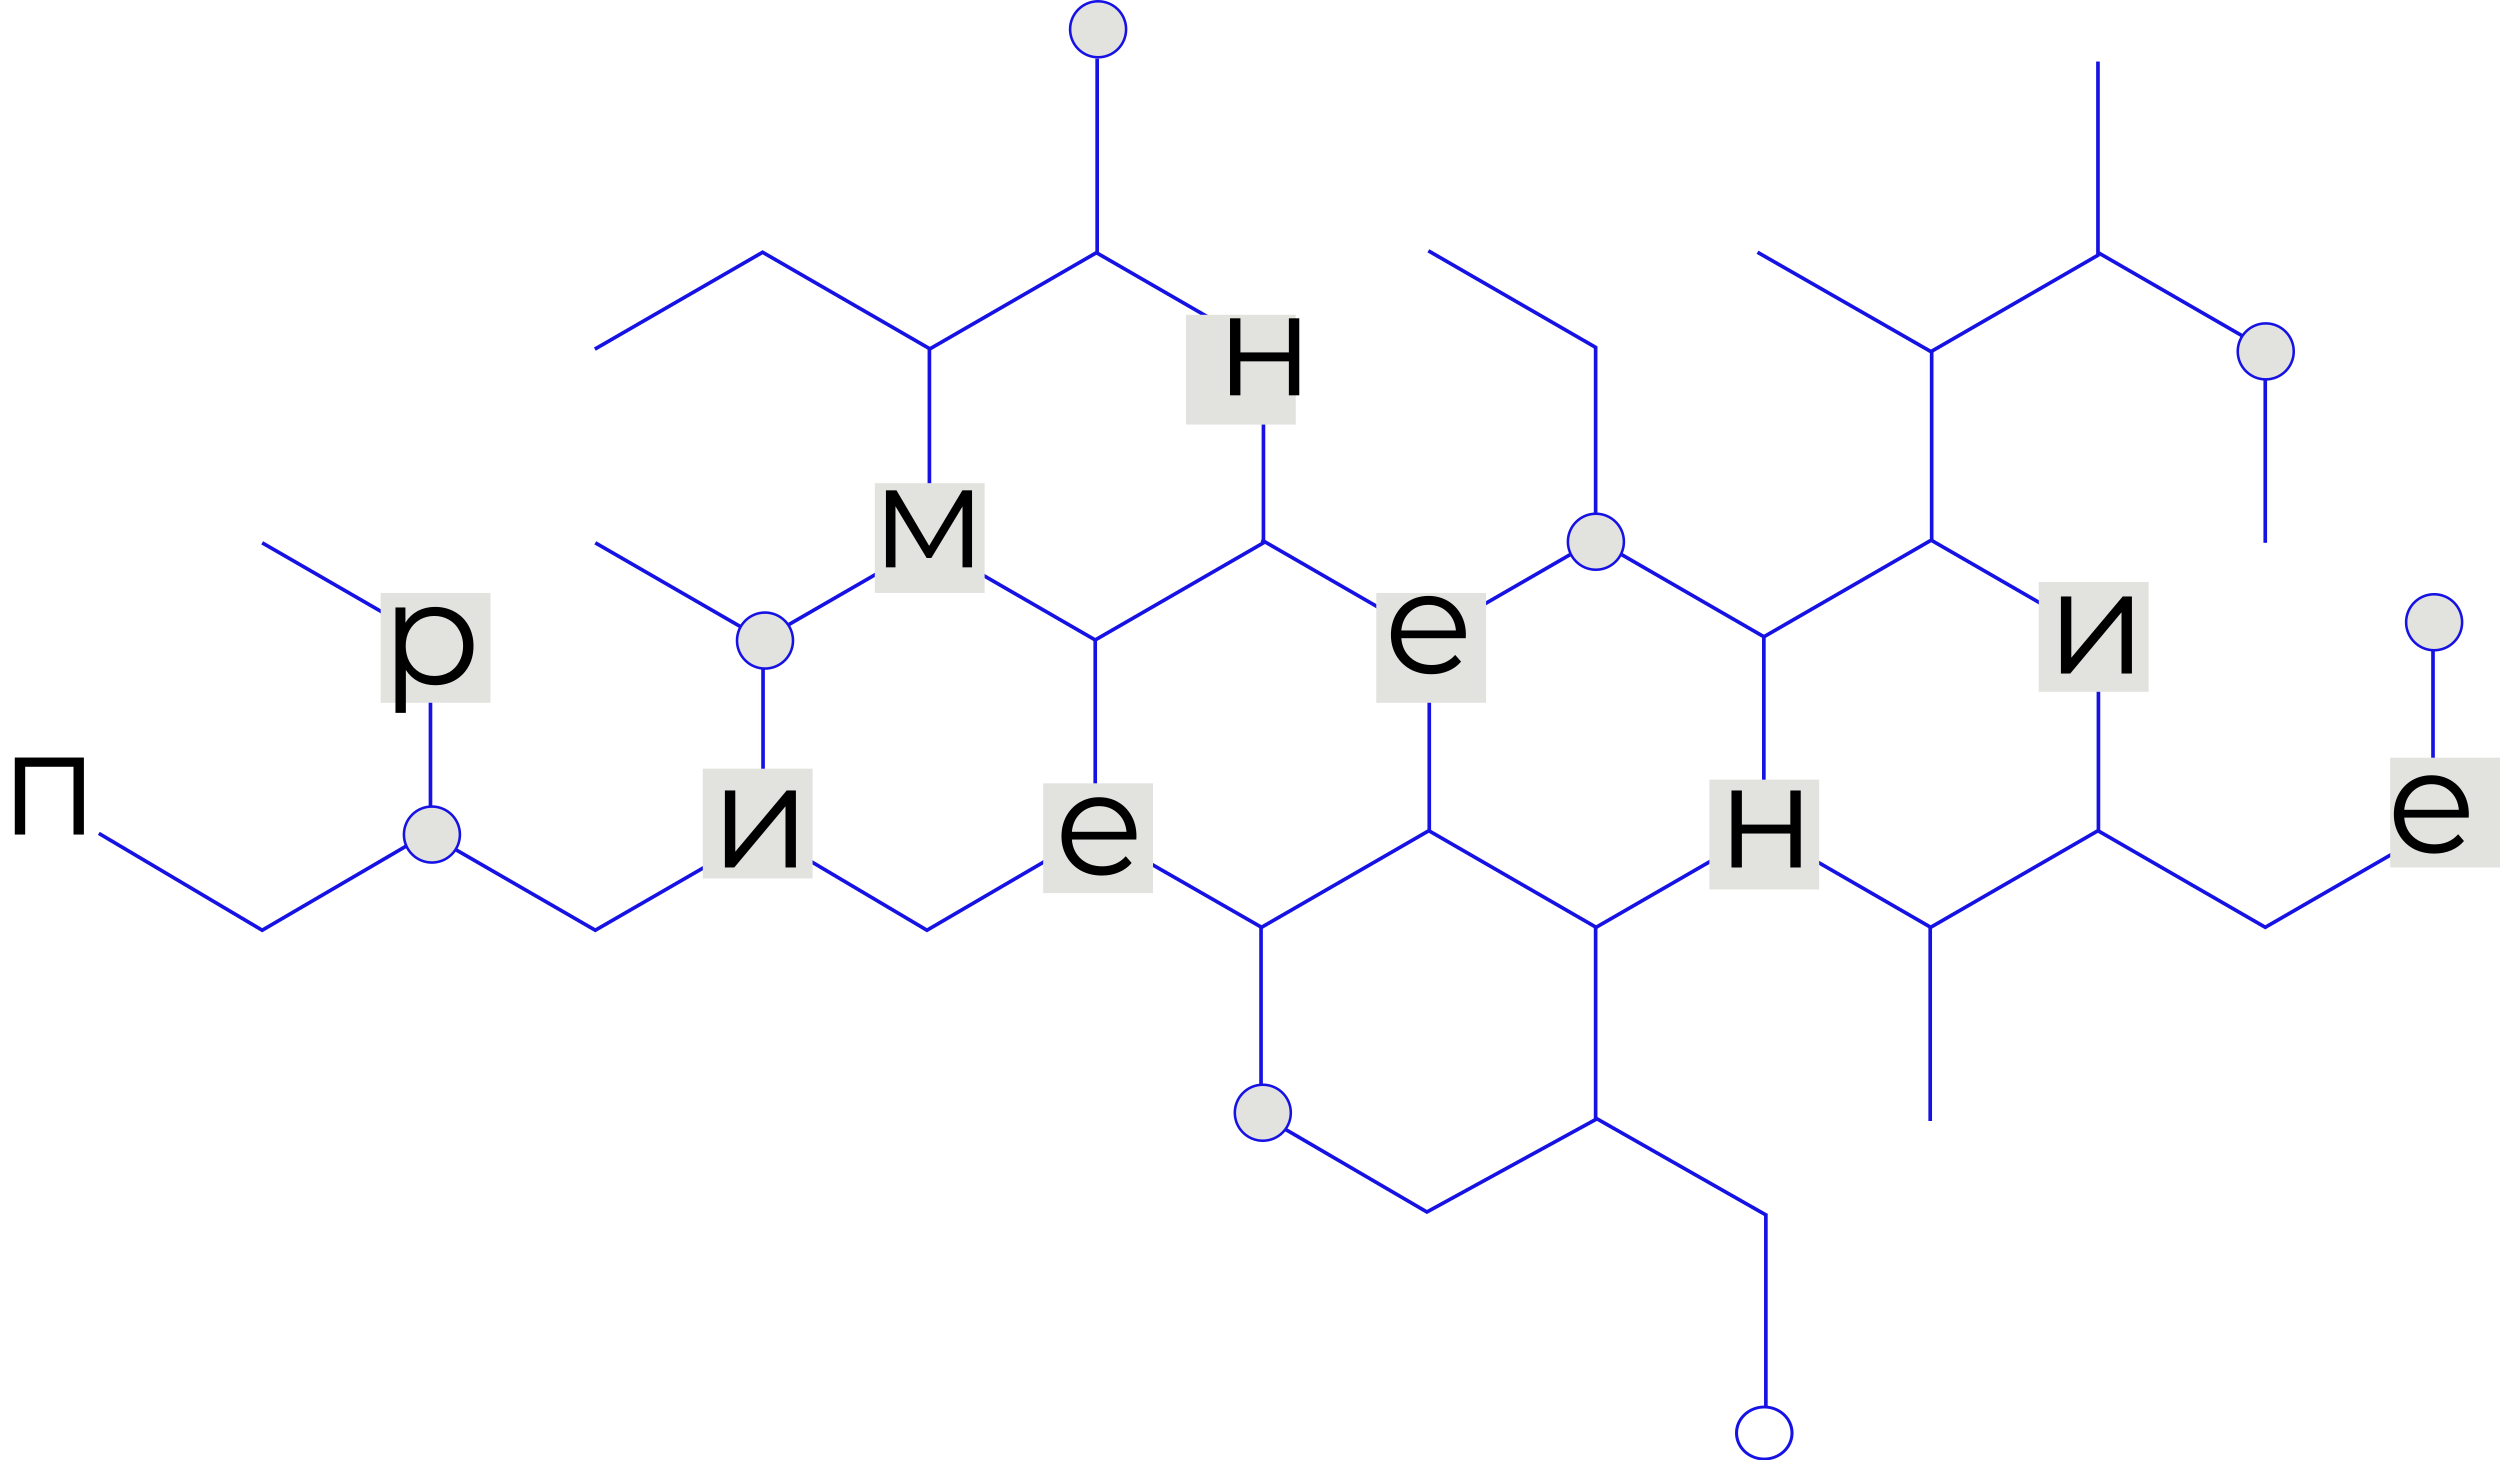 <svg width="683" height="399" viewBox="0 0 683 399" fill="none" xmlns="http://www.w3.org/2000/svg">
<path d="M162.633 148.3L208.463 174.76V227.68L162.633 254.14L116.803 227.68" stroke="#1612E3"/>
<path d="M254.167 95.38L208.337 68.92L162.507 95.38M254.167 148.3L208.337 174.76" stroke="#1612E3"/>
<path d="M253.239 148.3L299.069 174.76M299.217 227.279L253.239 254.14L208.611 227.68" stroke="#1612E3"/>
<path d="M71.627 148.3L117.457 174.76M117.605 227.279L71.627 254.14L27 227.68" stroke="#1612E3"/>
<path d="M299.744 16V68.92L253.914 95.38" stroke="#1612E3"/>
<path d="M299.343 68.92L345.173 95.38V148.3L299.343 174.76M253.914 148.701V95.38" stroke="#1612E3"/>
<path d="M344.646 147.498L390.476 173.958V226.878L344.646 253.338L299.217 227.279V174.359" stroke="#1612E3"/>
<path d="M436.053 147.498L481.883 173.958V226.878L436.053 253.338L390.223 226.878" stroke="#1612E3"/>
<path d="M390.223 68.519L436.053 94.979M435.926 147.498L390.096 173.958" stroke="#1612E3"/>
<path d="M435.926 252.937V305.856L389.822 331.114L344.519 304.654V253.337" stroke="#1612E3"/>
<path d="M480.153 68.92L527.734 96.182V147.498L481.904 173.958M435.926 147.498V94.578" stroke="#1612E3"/>
<path d="M527.46 147.498L573.29 173.958V226.878L527.46 253.338L481.63 226.878" stroke="#1612E3"/>
<path d="M527.333 253.337V306.257M482.432 331.915L435.926 305.455" stroke="#1612E3"/>
<path d="M573.163 16.802V69.722L527.333 96.182" stroke="#1612E3"/>
<path d="M573.037 68.92L618.867 95.38V148.3" stroke="#1612E3"/>
<path d="M664.697 173.958V226.878L618.867 253.338L573.037 226.878" stroke="#1612E3"/>
<path d="M482.432 384.435V331.515" stroke="#1612E3"/>
<path d="M117.605 226.878V173.958" stroke="#1612E3"/>
<rect x="104" y="162" width="30" height="30" fill="#E2E2DF"/>
<rect x="324" y="86" width="30" height="30" fill="#E2E2DF"/>
<rect x="376" y="162" width="30" height="30" fill="#E2E2DF"/>
<rect x="285" y="214" width="30" height="30" fill="#E2E2DF"/>
<rect x="239" y="132" width="30" height="30" fill="#E2E2DF"/>
<rect x="192" y="210" width="30" height="30" fill="#E2E2DF"/>
<path d="M22.92 206.96V228H20.08V209.48H6.88V228H4.04V206.96H22.92Z" fill="black"/>
<path d="M118.88 165.8C120.853 165.8 122.64 166.253 124.24 167.16C125.84 168.04 127.093 169.293 128 170.92C128.907 172.547 129.36 174.4 129.36 176.48C129.36 178.587 128.907 180.453 128 182.08C127.093 183.707 125.84 184.973 124.24 185.88C122.667 186.76 120.88 187.2 118.88 187.2C117.173 187.2 115.627 186.853 114.24 186.16C112.88 185.44 111.76 184.4 110.88 183.04V194.76H108.04V165.96H110.76V170.12C111.613 168.733 112.733 167.667 114.12 166.92C115.533 166.173 117.12 165.8 118.88 165.8ZM118.68 184.68C120.147 184.68 121.48 184.347 122.68 183.68C123.88 182.987 124.813 182.013 125.48 180.76C126.173 179.507 126.52 178.08 126.52 176.48C126.52 174.88 126.173 173.467 125.48 172.24C124.813 170.987 123.88 170.013 122.68 169.32C121.48 168.627 120.147 168.28 118.68 168.28C117.187 168.28 115.84 168.627 114.64 169.32C113.467 170.013 112.533 170.987 111.84 172.24C111.173 173.467 110.84 174.88 110.84 176.48C110.84 178.08 111.173 179.507 111.84 180.76C112.533 182.013 113.467 182.987 114.64 183.68C115.84 184.347 117.187 184.68 118.68 184.68Z" fill="black"/>
<path d="M198.04 215.96H200.88V232.68L214.92 215.96H217.44V237H214.6V220.28L200.6 237H198.04V215.96Z" fill="black"/>
<path d="M265.56 133.96V155H262.96V138.36L254.44 152.44H253.16L244.64 138.32V155H242.04V133.96H244.92L253.84 149.12L262.92 133.96H265.56Z" fill="black"/>
<path d="M310.44 229.36H292.84C293 231.547 293.84 233.32 295.36 234.68C296.88 236.013 298.8 236.68 301.12 236.68C302.427 236.68 303.627 236.453 304.72 236C305.813 235.52 306.76 234.827 307.56 233.92L309.16 235.76C308.227 236.88 307.053 237.733 305.64 238.32C304.253 238.907 302.72 239.2 301.04 239.2C298.88 239.2 296.96 238.747 295.28 237.84C293.627 236.907 292.333 235.627 291.4 234C290.467 232.373 290 230.533 290 228.48C290 226.427 290.44 224.587 291.32 222.96C292.227 221.333 293.453 220.067 295 219.16C296.573 218.253 298.333 217.8 300.28 217.8C302.227 217.8 303.973 218.253 305.52 219.16C307.067 220.067 308.28 221.333 309.16 222.96C310.04 224.56 310.48 226.4 310.48 228.48L310.44 229.36ZM300.28 220.24C298.253 220.24 296.547 220.893 295.16 222.2C293.8 223.48 293.027 225.16 292.84 227.24H307.76C307.573 225.16 306.787 223.48 305.4 222.2C304.04 220.893 302.333 220.24 300.28 220.24Z" fill="black"/>
<path d="M400.44 174.36H382.84C383 176.547 383.84 178.32 385.36 179.68C386.88 181.013 388.8 181.68 391.12 181.68C392.427 181.68 393.627 181.453 394.72 181C395.813 180.52 396.76 179.827 397.56 178.92L399.16 180.76C398.227 181.88 397.053 182.733 395.64 183.32C394.253 183.907 392.72 184.2 391.04 184.2C388.88 184.2 386.96 183.747 385.28 182.84C383.627 181.907 382.333 180.627 381.4 179C380.467 177.373 380 175.533 380 173.48C380 171.427 380.44 169.587 381.32 167.96C382.227 166.333 383.453 165.067 385 164.16C386.573 163.253 388.333 162.8 390.28 162.8C392.227 162.8 393.973 163.253 395.52 164.16C397.067 165.067 398.28 166.333 399.16 167.96C400.04 169.56 400.48 171.4 400.48 173.48L400.44 174.36ZM390.28 165.24C388.253 165.24 386.547 165.893 385.16 167.2C383.8 168.48 383.027 170.16 382.84 172.24H397.76C397.573 170.16 396.787 168.48 395.4 167.2C394.04 165.893 392.333 165.24 390.28 165.24Z" fill="black"/>
<path d="M336.04 86.96H338.88V96.28H352.12V86.96H354.96V108H352.12V98.72H338.88V108H336.04V86.96Z" fill="black"/>
<rect x="467" y="213" width="30" height="30" fill="#E2E2DF"/>
<path d="M473.04 215.96H475.88V225.28H489.12V215.96H491.96V237H489.12V227.72H475.88V237H473.04V215.96Z" fill="black"/>
<rect x="557" y="159" width="30" height="30" fill="#E2E2DF"/>
<path d="M563.04 162.96H565.88V179.68L579.92 162.96H582.44V184H579.6V167.28L565.6 184H563.04V162.96Z" fill="black"/>
<rect x="653" y="207" width="30" height="30" fill="#E2E2DF"/>
<path d="M674.44 223.36H656.84C657 225.547 657.84 227.32 659.36 228.68C660.88 230.013 662.8 230.68 665.12 230.68C666.427 230.68 667.627 230.453 668.72 230C669.813 229.52 670.76 228.827 671.56 227.92L673.16 229.76C672.227 230.88 671.053 231.733 669.64 232.32C668.253 232.907 666.72 233.2 665.04 233.2C662.88 233.2 660.96 232.747 659.28 231.84C657.627 230.907 656.333 229.627 655.4 228C654.467 226.373 654 224.533 654 222.48C654 220.427 654.44 218.587 655.32 216.96C656.227 215.333 657.453 214.067 659 213.16C660.573 212.253 662.333 211.8 664.28 211.8C666.227 211.8 667.973 212.253 669.52 213.16C671.067 214.067 672.28 215.333 673.16 216.96C674.04 218.56 674.48 220.4 674.48 222.48L674.44 223.36ZM664.28 214.24C662.253 214.24 660.547 214.893 659.16 216.2C657.8 217.48 657.027 219.16 656.84 221.24H671.76C671.573 219.16 670.787 217.48 669.4 216.2C668.04 214.893 666.333 214.24 664.28 214.24Z" fill="black"/>
<path fill-rule="evenodd" clip-rule="evenodd" d="M482 398.211C485.953 398.211 489.158 395.206 489.158 391.5C489.158 387.794 485.953 384.789 482 384.789C478.047 384.789 474.842 387.794 474.842 391.5C474.842 395.206 478.047 398.211 482 398.211ZM482 399C486.418 399 490 395.642 490 391.5C490 387.358 486.418 384 482 384C477.582 384 474 387.358 474 391.5C474 395.642 477.582 399 482 399Z" fill="#1612E3"/>
<circle cx="345" cy="304" r="7.65" fill="#E2E2DF" stroke="#1612E3" stroke-width="0.7"/>
<circle cx="436" cy="148" r="7.65" fill="#E2E2DF" stroke="#1612E3" stroke-width="0.7"/>
<circle cx="619" cy="96" r="7.65" fill="#E2E2DF" stroke="#1612E3" stroke-width="0.7"/>
<circle cx="300" cy="8" r="7.65" fill="#E2E2DF" stroke="#1612E3" stroke-width="0.7"/>
<circle cx="209" cy="175" r="7.65" fill="#E2E2DF" stroke="#1612E3" stroke-width="0.7"/>
<circle cx="118" cy="228" r="7.65" fill="#E2E2DF" stroke="#1612E3" stroke-width="0.7"/>
<circle cx="665" cy="170" r="7.65" fill="#E2E2DF" stroke="#1612E3" stroke-width="0.7"/>
</svg>
